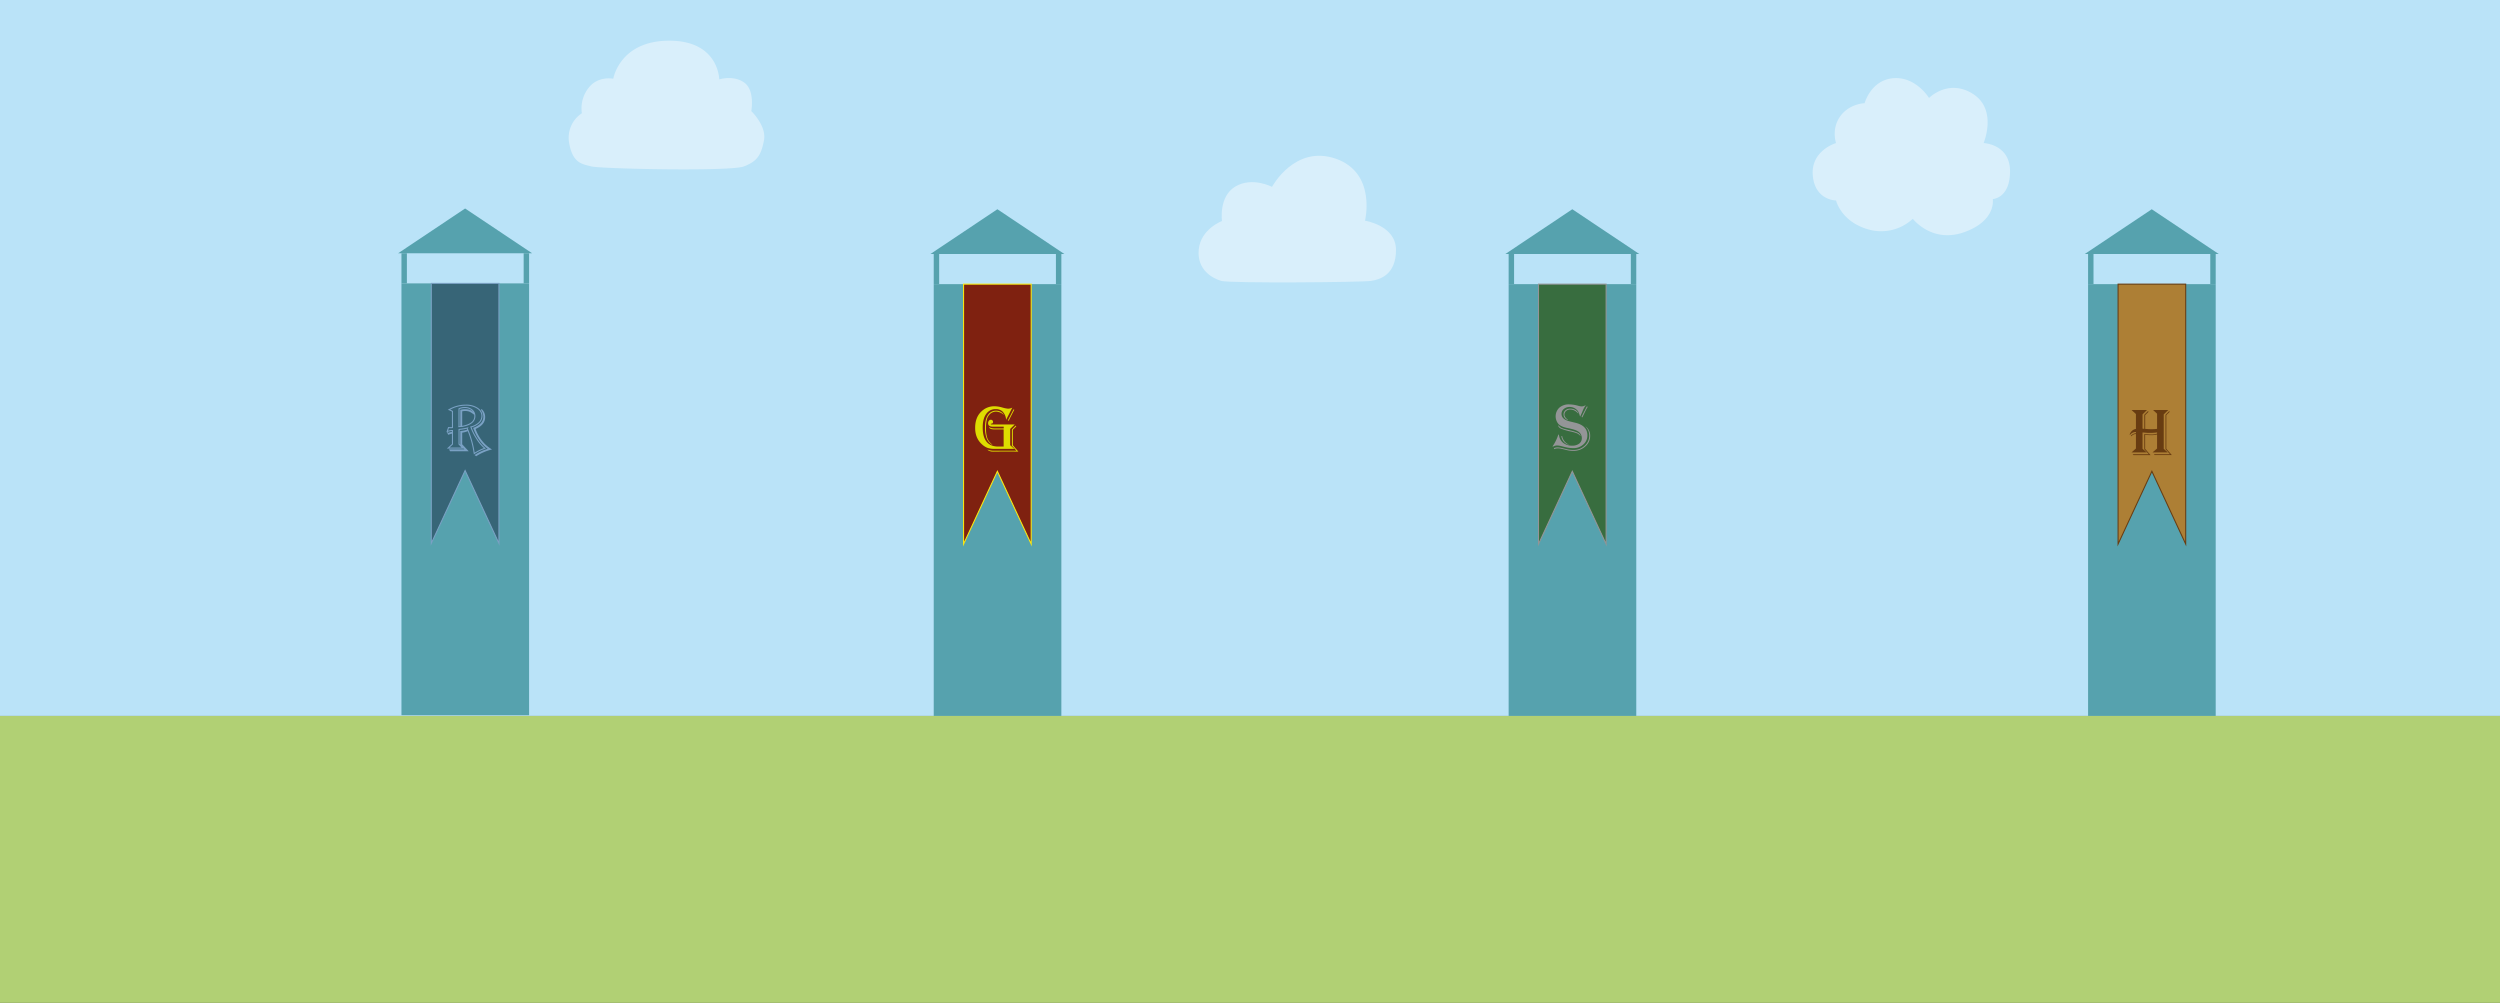 <svg xmlns="http://www.w3.org/2000/svg" viewBox="0 0 2365.92 949.06"><rect x="0" y="0" width="2365.92" height="949.06" fill="#333333" stroke="none"/><defs><style>.cls-1{fill:#bae3f8;}.cls-2{fill:#56a2ae;}.cls-3{fill:#ad7f35;stroke:#683c11;}.cls-3,.cls-5,.cls-7,.cls-9{stroke-miterlimit:10;}.cls-4{fill:#683c11;}.cls-5{fill:#7f2110;stroke:#fcea10;}.cls-6{fill:#dedc00;}.cls-7{fill:#386d3f;stroke:#949597;}.cls-8{fill:#949597;}.cls-9{fill:#376577;stroke:#7aa1c4;}.cls-10{fill:#b1d074;}.cls-11{fill:#d9effb;}</style></defs><title>Asset 5sky</title><g id="Layer_2" data-name="Layer 2"><g id="achtergrond"><rect class="cls-1" width="2365.92" height="677.55"/></g><g id="Layer_5" data-name="Layer 5"><rect class="cls-2" x="2091.73" y="240.37" width="5.14" height="28.52"/><rect class="cls-2" x="1976.09" y="268.9" width="120.78" height="408.65"/><polygon class="cls-2" points="2036.34 198.02 2068.03 219.2 2099.72 240.38 2036.34 240.38 1972.95 240.38 2004.64 219.2 2036.34 198.02"/><rect class="cls-2" x="1976.09" y="240.37" width="5.14" height="28.52"/><polygon class="cls-3" points="2068.48 514.9 2036.48 446.02 2004.48 514.9 2004.48 268.9 2068.48 268.9 2068.48 514.9"/><path class="cls-4" d="M2017.19,388h14.69l-4.25,4.16v13.5a15.65,15.65,0,0,0,1.69.19V392.48l3.41-3.37.63.56-3.22,3.19v13l1,.09q2.41.22,4.66.22a43,43,0,0,0,5.59-.31V391.51l-3.81-3.5H2052l-4.31,4.16v32.56l3.78,3.38h-14.37l4.28-3.66V411.2a23.24,23.24,0,0,1-5.41.63q-2.62,0-5.44-.28l-.44,0v13.22l5.16,5.94h-16.16l-.81-.84h15.25l-4.25-4.66V410.79l.91.06q4.13.31,6,.31a15.16,15.16,0,0,0,5.22-.81v-1.12a47,47,0,0,1-6.84.44q-2.09,0-3.06-.09l-3.16-.28-.72-.06v15.5l4,3.38h-14.44l4.19-3.66V410.79a5,5,0,0,0-4.19,2.06l-.66-.31a6.61,6.61,0,0,1,4.84-2.53v-1.16a6.59,6.59,0,0,0-5.53,2.66l-.47-.31q1.84-4.5,6-5.31V391.82Zm36.16,1.75-3.19,3.09v31.88l5.19,5.94h-16.22l-.78-.84h15.22l-4.19-4.72V392.54l3.47-3.44Z"/><rect class="cls-2" x="999.29" y="240.37" width="5.14" height="28.52"/><rect class="cls-2" x="883.65" y="268.9" width="120.78" height="408.65"/><polygon class="cls-2" points="943.89 198.02 975.59 219.2 1007.28 240.38 943.89 240.38 880.51 240.38 912.2 219.2 943.89 198.02"/><rect class="cls-2" x="883.65" y="240.37" width="5.14" height="28.52"/><polygon class="cls-5" points="975.89 514.9 943.89 446.02 911.89 514.9 911.89 268.9 975.89 268.9 975.89 514.9"/><path class="cls-6" d="M958,385.77l-5.84,11.5a12.49,12.49,0,0,0-3.08-7.5,8.83,8.83,0,0,0-6.64-2.59,10.6,10.6,0,0,0-9.14,4.56Q930,396.3,930,404.52q0,18.09,14.81,18.09h5V406.39H942a16.72,16.72,0,0,1-3.67-.28,5,5,0,0,1-2.14-1.22v-.78a6.11,6.11,0,0,0,2.25,1.11,17.67,17.67,0,0,0,3.66.27h7.78V403.8H939.76q-4.66,0-4.66-3.37a3.4,3.4,0,0,1,.78-2.25,2.37,2.37,0,0,1,1.88-.94,2,2,0,0,1,1.42.59,1.9,1.9,0,0,1,.61,1.41q0,1.38-1,1.59L938,401q-.37.09-.37.31,0,.41,1,.41h21.69l-4.31,4.22v15.41l4,3.44H940.94a19,19,0,0,1-6.56-1,16.18,16.18,0,0,1-5.25-3.44q-6.28-5.75-6.28-15.41,0-10,5.94-15.56a17.31,17.31,0,0,1,12.31-4.91,28.2,28.2,0,0,1,7.31,1.13,27.41,27.41,0,0,0,5.56,1.16A9,9,0,0,0,958,385.77Zm-8.12,6.72-.56-.41a11.55,11.55,0,0,0-6.5-2.53,8.51,8.51,0,0,0-6.16,2.53,10.8,10.8,0,0,0-2.7,4.91,31.32,31.32,0,0,0-.83,8,28.85,28.85,0,0,0,1.25,9.66,14.14,14.14,0,0,0,4.59,6V421a12.26,12.26,0,0,1-5.22-6.08,28.93,28.93,0,0,1-1.59-10.64q0-7.41,2.78-11.52a8.9,8.9,0,0,1,7.81-4.11,8.55,8.55,0,0,1,7.13,3.63Zm11.88,11-3.22,3.22v14.66l5.19,6-12.41-.09-11.25.13a16,16,0,0,1-1.62-.06,8.15,8.15,0,0,1-4-1.72h.66a14.7,14.7,0,0,0,5.81.94l1.56,0h19.47l-4.31-4.78V406.39l3.59-3.62Zm-1.87-15.75-5.34,10.5-.75-.34,5.38-10.53Z"/><rect class="cls-2" x="1543.37" y="240.37" width="5.14" height="28.52"/><rect class="cls-2" x="1427.73" y="268.9" width="120.78" height="408.65"/><polygon class="cls-2" points="1487.98 198.02 1519.67 219.2 1551.37 240.38 1487.98 240.38 1424.59 240.38 1456.29 219.2 1487.98 198.02"/><rect class="cls-2" x="1427.73" y="240.37" width="5.14" height="28.52"/><polygon class="cls-7" points="1519.98 514.9 1487.98 446.02 1455.98 514.9 1455.98 268.9 1519.98 268.9 1519.98 514.9"/><path class="cls-8" d="M1500.62,383.69a20.85,20.85,0,0,0-2.59,4.56,62.27,62.27,0,0,1-2.53,5.75l-.16.19-.19-.53a27.69,27.69,0,0,0-1.44-3.91,7.33,7.33,0,0,0-1.69-2.09,9.46,9.46,0,0,0-6.47-2.53A8.37,8.37,0,0,0,1480,387a5.84,5.84,0,0,0-2.22,4.67q0,5.25,7.91,7.16l5.28,1.28q11.28,2.72,11.28,11.91a11.14,11.14,0,0,1-3.86,8.61,13.72,13.72,0,0,1-9.55,3.48,33.37,33.37,0,0,1-8-1.09l-3.66-.91a16.39,16.39,0,0,0-3.66-.53,7.65,7.65,0,0,0-3.94,1.22l-.25-.44a42,42,0,0,0,5.44-11.12l.56.16a11.43,11.43,0,0,0,3.94,7.63,13,13,0,0,0,8.59,2.72,10.5,10.5,0,0,0,6.66-1.94,6.29,6.29,0,0,0,2.47-5.22,7.43,7.43,0,0,0-3.44-6.25q-2.47-1.75-10.12-3.25-5.91-1.16-8.56-3.84a11.28,11.28,0,0,1,.89-15.48,13.58,13.58,0,0,1,9.23-3.08,33.42,33.42,0,0,1,8.53,1.31,14.3,14.3,0,0,0,3.38.63,6.7,6.7,0,0,0,3.34-1.06Zm0,19.94a10.46,10.46,0,0,1,4.25,8.81,13.06,13.06,0,0,1-4.62,10.11,16.27,16.27,0,0,1-11.25,4.14,24.9,24.9,0,0,1-6.09-.69l-5-1.22a15.46,15.46,0,0,0-3.75-.44,7.5,7.5,0,0,0-3.28.72l-.37-.91a7.83,7.83,0,0,1,3.31-.75,19.06,19.06,0,0,1,4.28.56l4.81,1.16a26,26,0,0,0,6.06.69,15.27,15.27,0,0,0,10.64-4,12.55,12.55,0,0,0,4.39-9.64,11.85,11.85,0,0,0-3.37-8.37Zm-26.16-1.12,1.06.59q1,1.84,6,3.06l5,1.25a34.47,34.47,0,0,1,6.83,2.2,5.18,5.18,0,0,1,2.42,2.8l-.22.13a9,9,0,0,0-3-2.37,39.55,39.55,0,0,0-6.3-1.84,49,49,0,0,1-9.06-2.7A4.63,4.63,0,0,1,1474.46,402.5Zm3.91,10.13a10.66,10.66,0,0,0,6.19,8v.25q-5.81-1.69-7-8.06Zm15.06-21.41q-3.44-3.66-7.37-3.66a5.74,5.74,0,0,0-3.94,1.38,4.46,4.46,0,0,0-1.56,3.5q0,2.31,3.16,4.75l.25.16-.16.25q-4.12-1.84-4.12-5.34a5,5,0,0,1,1.75-4,6.68,6.68,0,0,1,4.56-1.53,9.4,9.4,0,0,1,4.7,1.14,6.87,6.87,0,0,1,3,3.2Zm9.13-6.22-.28.47a44.63,44.63,0,0,0-2.19,4.13q-2.19,4.59-2.47,5.13l-.16.22-.75-.31.13-.28q.91-2.06,2.63-5.37l2.13-4.12.16-.25Z"/><rect class="cls-2" x="379.93" y="239.67" width="5.14" height="28.52"/><rect class="cls-2" x="495.57" y="239.67" width="5.14" height="28.52"/><rect class="cls-2" x="379.93" y="268.19" width="120.78" height="408.65"/><polygon class="cls-2" points="440.17 197.31 471.87 218.49 503.56 239.67 440.17 239.67 376.79 239.67 408.48 218.49 440.17 197.31"/><polygon class="cls-9" points="472.17 514.19 440.17 445.31 408.17 514.19 408.17 268.19 472.17 268.19 472.17 514.19"/><path class="cls-9" d="M424.94,387.72a31.32,31.32,0,0,1,15.94-4.28,19.25,19.25,0,0,1,10.92,2.88q4.3,2.88,4.3,7.31a8.81,8.81,0,0,1-2.81,6.42,16.42,16.42,0,0,1-7.69,4,55.39,55.39,0,0,0,5.86,11.56,37.48,37.48,0,0,0,7.42,8.63l-.47.16a41.21,41.21,0,0,0-9.12,4.5l-.47.31-.16-1a89.87,89.87,0,0,0-5.59-20.5l-.12-.31a22.8,22.8,0,0,1-5.78,1.59l-.25,0v11.69l5.5,5.88H426.25l-.5-.84h14.88L436.09,421V408.37l.66-.09a20.79,20.79,0,0,0,6-1.41q-.19-.37-.22-.47l-.31-.91q0-.09-.16-.37a55.16,55.16,0,0,1-7.31,1.22l-.34.06v13.94l3.56,3.72H424.13l4.06-3.72v-10.5l-.25,0a32,32,0,0,0-3.28.91l-.25.09-.28-.62a18.38,18.38,0,0,1,2.16-.72l1.66-.41.25-.06v-1.62a16.84,16.84,0,0,0-4.59.81l-.34.13a15,15,0,0,1,.63-2q.06-.12.44-1.41l.09-.28q1.41.09,2.19.09a12.12,12.12,0,0,0,1.56-.09V389.28a18.82,18.82,0,0,0-3-1.47Zm9.44-.81v16.84a9.07,9.07,0,0,0,1.72-.16V388.22a15.83,15.83,0,0,1,4.13-.47q6.09,0,8.28,4a16.7,16.7,0,0,0-4.06-2.58,11.22,11.22,0,0,0-4.19-.7,13.32,13.32,0,0,0-3.34.38v14.75l.34-.06q6.16-1.12,9.14-3.55a7.73,7.73,0,0,0,3-6.3,7.18,7.18,0,0,0-2.69-5.73,10.16,10.16,0,0,0-6.78-2.27A11.49,11.49,0,0,0,434.38,386.9Zm15.09,18.75a37.42,37.42,0,0,0,7,12.59,33,33,0,0,0,7.91,6.91A49.38,49.38,0,0,0,450.91,431l-.28.19-.62-.5a44.53,44.53,0,0,1,12.72-5.75q-9-6-14.16-19.19l-.19-.53q9.56-3.62,9.56-11.06a12.14,12.14,0,0,0-2.47-6.69,9.46,9.46,0,0,1,3.16,7.31Q458.63,401.94,449.47,405.65Z"/></g><g id="voorgrond"><rect class="cls-10" y="677.55" width="2365.92" height="271.51"/></g><g id="Layer_3" data-name="Layer 3"><path class="cls-11" d="M1203.79,176.84s-18.67-9.83-34.67-.33-12.67,32.67-12.67,32.67-20.17,7.5-22,27,13.33,27.33,21.33,29.67,132.67,1.33,141.67,0,23.67-6.17,23.67-29.33-29.33-27.67-29.33-27.67,11.17-45.17-27.67-58.67S1203.79,176.84,1203.79,176.84Z"/><path class="cls-11" d="M1737.57,135.37s-24,7-22,30.67,22,23.67,22,23.67,4.67,20,30.33,27.33a43.9,43.9,0,0,0,42.33-10s18,23.6,48.67,12.67,27-31.33,27-31.33,16.33-.67,16.33-26.33-25-26.67-25-26.67,13.33-31.55-10-46.44-41.67,3.77-41.67,3.77S1813.24,72.37,1791.91,74s-27.33,23.67-27.33,23.67-14.33.33-23,12.33S1737.57,135.37,1737.57,135.37Z"/><path class="cls-11" d="M633.38,38.5c-47,0-53,36-53,36S566,71.5,557,83.17a31.32,31.32,0,0,0-6.33,24,27.63,27.63,0,0,0-12,28.33c3.33,19.33,12.67,19.78,21,22s131.33,5,144.33,0,16.33-11,19-24.67-12-27.69-12-27.69,3.67-19.65-6.67-27-23.67-3-23.67-3S680.38,38.5,633.38,38.5Z"/></g></g></svg>
